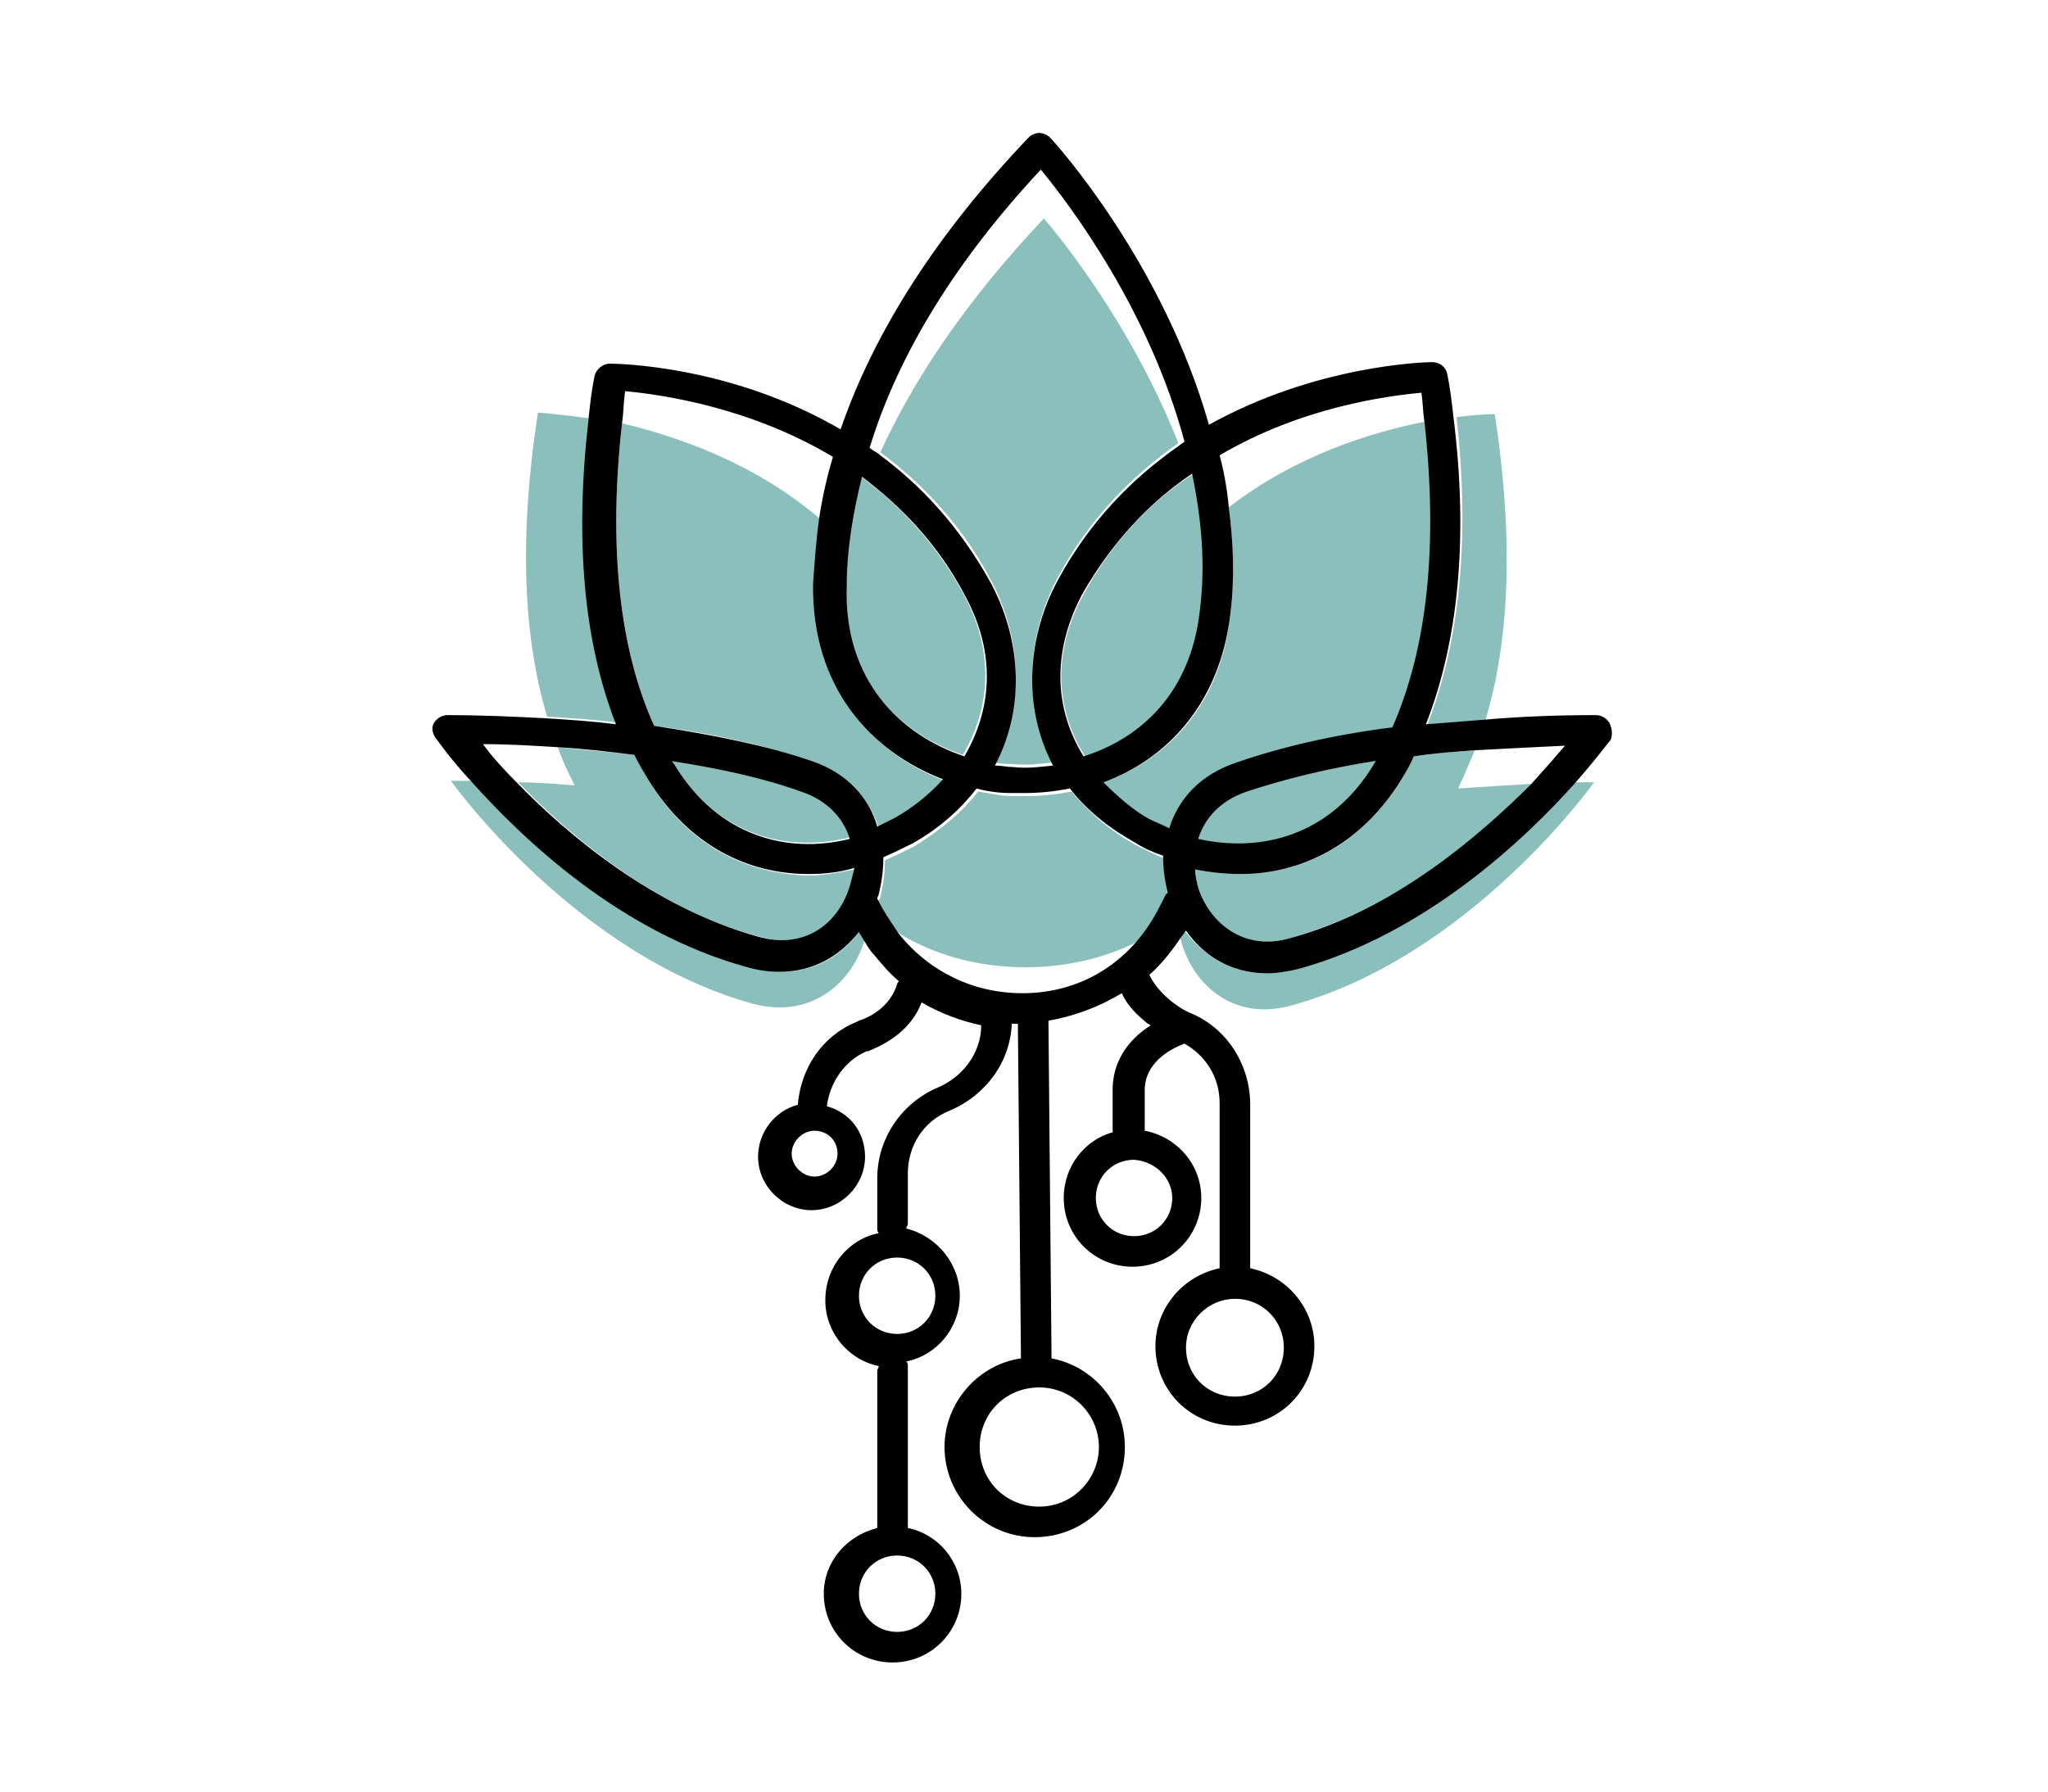 <svg version="1.1" xmlns="http://www.w3.org/2000/svg" xmlns:xlink="http://www.w3.org/1999/xlink" x="0px" y="0px" viewBox="0 0 134 117.3"><style type="text/css">.st3{fill: none;}.st5{fill: #8bbfbc;}</style><g><path class="st5" d="M58.7,53.6c1.1-0.6,2.2-1.5,3.1-2.5c-4.7-1.8-8.6-6-8.5-12.8c0-1.4,0.2-2.9,0.4-4.3c-4.3-3.7-9.3-5.4-13-6.3 c-0.9,8-0.2,14.6,2.1,19.8c3.9,0.5,7.3,1.3,10.3,2.3c2.4,0.8,3.8,2.5,4.4,4.4C57.9,54,58.3,53.8,58.7,53.6z"/><path class="st5" d="M57.6,29.6c2.7,2,5.3,4.7,7.2,8.3c1.9,3.5,2.4,8.1,0.3,12c0.4,0.1,0.8,0.1,1.2,0.1c0.8,0.1,1.7,0,2.6-0.1 c-2.1-4-1.6-8.5,0.3-12.1c2.1-3.9,4.9-6.7,7.9-8.8c-3.4-8.6-8.8-14.7-8.8-14.7C63.2,19.7,59.8,24.8,57.6,29.6z"/><path class="st5" d="M70.9,38.9c-2.2,4-1.7,7.8,0.1,10.6c3.8-1.2,7-4.2,7.6-9.5c0.3-3.1,0.1-6.1-0.5-9 C75.3,32.8,72.8,35.4,70.9,38.9z"/><path class="st5" d="M38.7,27.4c-2.1-0.3-3.5-0.4-3.5-0.4c-1.3,8.4-0.9,14.9,0.6,19.9c1.6,0.1,3.2,0.2,4.7,0.4 C38.4,42,37.8,35.3,38.7,27.4z"/><path class="st5" d="M91.1,47.6c2.4-5.2,3.1-11.9,2.1-20c-3.5,0.7-8.4,2.2-12.8,5.6c0.3,2.3,0.4,4.6,0.1,7 c-0.6,5.9-4.1,9.5-8.3,11c0.9,1,1.9,1.8,3,2.4c0.4,0.2,0.8,0.4,1.3,0.6c0.6-1.9,2-3.5,4.4-4.3C83.8,48.9,87.2,48.2,91.1,47.6z"/><path class="st5" d="M96.5,49.1c-1.4,0.1-2.7,0.2-4,0.4c-0.3,0.5-0.5,1-0.8,1.5c-2.7,4.4-6.6,6.2-10.5,6.2c-1,0-2-0.1-3-0.3 c0,0.4,0.1,0.8,0.2,1.2c0.7,2.3,2.8,4.2,6,3.3c6.8-1.9,12.4-6.6,15.8-10.1c-1.7,0.1-3.3,0.2-4.8,0.3C95.8,50.8,96.1,50,96.5,49.1z "/><path class="st5" d="M93.4,47.4c1.2-0.1,2.5-0.2,3.8-0.3c1.5-5,1.9-11.5,0.6-20c0,0-1,0-2.5,0.2C96.2,35.3,95.5,42,93.4,47.4z"/><path class="st5" d="M42.4,51c-0.3-0.5-0.6-1.1-0.9-1.6c-1.6-0.2-3.3-0.3-5-0.5c0.3,0.9,0.7,1.7,1.1,2.5c-1.2-0.1-2.4-0.2-3.7-0.2 c3.4,3.5,9,8.3,15.8,10.1c3.2,0.9,5.3-1,6-3.3c0.1-0.4,0.2-0.8,0.2-1.1c-1,0.2-2,0.4-3,0.4C49,57.2,45.1,55.5,42.4,51z"/><path class="st5" d="M78.4,54.9c4,1,8.6-0.1,11.5-4.9c0-0.1,0.1-0.1,0.1-0.2c-3.2,0.5-6,1.1-8.4,2c0,0,0,0,0,0 C79.8,52.4,78.8,53.5,78.4,54.9z"/><path class="st5" d="M55.6,54.8c-0.4-1.3-1.4-2.5-3.2-3.1c0,0,0,0,0,0c-2.4-0.8-5.3-1.5-8.5-2c0,0.1,0.1,0.2,0.1,0.2h0 C47,54.8,51.6,55.8,55.6,54.8z"/><path class="st5" d="M84.9,63.4c-0.7,0.2-1.4,0.3-2.1,0.3c-2.3,0-4.1-1.2-5.3-2.8c-0.1,0.1-0.2,0.3-0.3,0.4c0.7,3,3.4,5.6,7.3,4.5 c11.7-3.2,19.8-14.6,19.8-14.6c-0.5,0-1,0-1.5,0C99.7,54.9,93.2,61.1,84.9,63.4z"/><path class="st5" d="M76.5,58.6c-0.2-0.8-0.3-1.6-0.3-2.4c-0.7-0.3-1.3-0.6-1.9-0.9c-1.8-1-3.1-2.2-4.2-3.5c-1,0.2-2,0.3-3,0.3 c-0.3,0-0.6,0-0.9,0c-0.7,0-1.5-0.2-2.2-0.3c-1,1.3-2.4,2.5-4.2,3.6c-0.6,0.3-1.2,0.6-1.9,0.9c0,0.8-0.1,1.6-0.3,2.4 c0,0.1-0.1,0.2-0.1,0.3c0,0.1,0.1,0.1,0.1,0.2c0.3,0.6,0.7,1.2,1.1,1.8c2.2,1.4,5.1,2.3,8.4,2.3c3.1,0,5.9-0.8,8.1-2.1 C75.6,60.3,76.1,59.6,76.5,58.6C76.4,58.7,76.4,58.7,76.5,58.6z"/><path class="st5" d="M51.1,63.6c-0.7,0-1.3-0.1-2.1-0.3C40.7,61,34.3,54.8,31,51.1c-0.5,0-1,0-1.5,0c0,0,8.1,11.4,19.8,14.6 c3.8,1,6.5-1.4,7.3-4.3c-0.1-0.2-0.2-0.3-0.3-0.5C55.1,62.5,53.4,63.6,51.1,63.6z"/><path class="st5" d="M63,49.4c1.7-2.9,2.2-6.6,0-10.6c-1.8-3.3-4.2-5.8-6.8-7.7c-0.6,2.4-0.9,4.8-1,7.2C55.2,44.4,58.8,48,63,49.4 z"/><path d="M105.3,47.3c-0.2-0.3-0.5-0.5-0.9-0.5c0,0,0,0,0,0c-2.6,0-5,0.1-7.3,0.3c-1.3,0.1-2.6,0.2-3.8,0.3 c2.1-5.4,2.8-12.1,1.8-20.1c-0.1-0.9-0.2-1.8-0.4-2.8c-0.1-0.5-0.5-0.8-1-0.8c-0.5,0-7.6,0.2-14.6,4.1c-3-10.6-10-18.4-10.4-18.8 c-0.2-0.2-0.5-0.3-0.7-0.3c-0.2,0-0.5,0.1-0.7,0.3c-6,6.3-10.1,12.7-12.3,19.1c-7.2-4.2-14.6-4.3-15.1-4.3c-0.5,0-0.9,0.4-1,0.8 c-0.2,1-0.3,1.9-0.4,2.9c-0.9,7.9-0.3,14.5,1.8,19.9c-1.5-0.2-3.1-0.3-4.7-0.4c-2-0.1-4.1-0.2-6.3-0.2c0,0,0,0,0,0 c-0.4,0-0.7,0.2-0.9,0.5c-0.2,0.3-0.1,0.7,0.1,1c0.1,0.1,0.9,1.3,2.3,2.8c3.3,3.7,9.7,9.9,18.1,12.2c0.7,0.2,1.4,0.3,2.1,0.3 c2.3,0,4-1.1,5.2-2.6c0.1,0.2,0.2,0.3,0.3,0.5c0.2,0.3,0.4,0.7,0.7,1c0.5,0.6,1,1.2,1.6,1.7c0,0.1-0.1,0.1-0.1,0.2 c-0.5,1.6-1.9,2.2-2.5,2.4l-0.2,0.1c-2.2,0.9-3.6,3-3.8,5.4c-1.5,0.4-2.6,1.8-2.6,3.4c0,1.9,1.6,3.5,3.5,3.5s3.5-1.6,3.5-3.5 c0-1.6-1-2.9-2.5-3.3c0.2-1.6,1.2-3,2.6-3.6l0.1,0c0.7-0.3,2.7-1.1,3.5-3.2c1.2,0.7,2.5,1.2,3.9,1.5c0,1.8-1.2,3.4-2.9,4.1 c-2.3,1-3.9,3.3-3.9,5.9v3.3c0,0.1,0,0.2,0.1,0.3c-2,0.4-3.5,2.2-3.5,4.4c0,2.1,1.5,3.9,3.5,4.3c0,0.1-0.1,0.2-0.1,0.3V100 c-2,0.5-3.5,2.2-3.5,4.3c0,2.5,2,4.5,4.5,4.5s4.5-2,4.5-4.5c0-2.1-1.5-3.9-3.5-4.3V89.4c0-0.1,0-0.2-0.1-0.3 c2-0.4,3.5-2.2,3.5-4.3c0-2.1-1.5-3.9-3.5-4.4c0-0.1,0.1-0.2,0.1-0.3v-3.3c0-1.8,1-3.4,2.7-4.1c2.4-1,4-3.2,4.1-5.7 c0.1,0,0.2,0,0.4,0l0.2,21.8c0,0,0,0.1,0,0.1c-2.8,0.4-5,2.9-5,5.8c0,3.2,2.6,5.9,5.9,5.9s5.9-2.6,5.9-5.9c0-2.9-2.1-5.3-4.8-5.8 c0-0.1,0-0.1,0-0.2l-0.2-21.9c1.7-0.3,3.3-0.9,4.8-1.8c0.4,0.9,1.1,1.5,1.7,2c0.1,0,0.1,0.1,0.2,0.1c-1.6,1-2.5,2.5-2.5,4.2v2.8 c-1.8,0.5-3.2,2.2-3.2,4.3c0,2.5,2,4.5,4.5,4.5c2.5,0,4.5-2,4.5-4.5c0-2.2-1.6-4-3.7-4.4v-2.7c0-1.3,1-2.4,2.6-3 c1.4,0.8,2.3,2.2,2.3,3.9v10.8c-2.4,0.5-4.2,2.6-4.2,5.1c0,2.9,2.3,5.2,5.2,5.2c2.9,0,5.2-2.3,5.2-5.2c0-2.5-1.8-4.6-4.2-5.1V72.3 c0-2.6-1.5-5-3.9-6c-0.5-0.2-0.9-0.5-1.3-0.8c-0.7-0.6-1.1-1.1-1.4-1.7c0,0,0,0,0,0c0.8-0.7,1.5-1.6,2.1-2.5 c0.1-0.1,0.2-0.3,0.3-0.4c1.1,1.6,2.9,2.8,5.3,2.8c0.6,0,1.3-0.1,2.1-0.3c8.3-2.3,14.8-8.5,18.1-12.2c1.4-1.6,2.2-2.7,2.3-2.8 C105.5,48.1,105.5,47.7,105.3,47.3z M54.8,75.5c0,0.8-0.7,1.5-1.5,1.5s-1.5-0.7-1.5-1.5s0.7-1.5,1.5-1.5S54.8,74.6,54.8,75.5z  M61.2,104.3c0,1.4-1.1,2.5-2.5,2.5s-2.5-1.1-2.5-2.5s1.1-2.5,2.5-2.5S61.2,102.9,61.2,104.3z M61.2,84.8c0,1.4-1.1,2.5-2.5,2.5 s-2.5-1.1-2.5-2.5s1.1-2.5,2.5-2.5S61.2,83.4,61.2,84.8z M76.7,78.4c0,1.4-1.1,2.5-2.5,2.5c-1.4,0-2.5-1.1-2.5-2.5 c0-1.4,1.1-2.5,2.5-2.5C75.6,76,76.7,77.1,76.7,78.4z M80.8,85c1.8,0,3.2,1.4,3.2,3.2s-1.4,3.2-3.2,3.2s-3.2-1.4-3.2-3.2 S79.1,85,80.8,85z M78,31c0.6,2.9,0.9,5.9,0.5,9c-0.6,5.3-3.8,8.3-7.6,9.5c-1.8-2.9-2.2-6.6-0.1-10.6C72.8,35.4,75.3,32.8,78,31z  M68.1,11.1c1.9,2.3,7.1,9.2,9.4,17.8c-0.1,0.1-0.3,0.2-0.4,0.3c-3,2.1-5.8,4.9-7.9,8.8c-1.9,3.5-2.4,8.1-0.3,12.1 c-0.9,0.1-1.7,0.2-2.6,0.1c-0.4,0-0.8-0.1-1.2-0.1c2.1-4,1.6-8.5-0.3-12c-2-3.6-4.5-6.3-7.2-8.3c-0.2-0.2-0.5-0.3-0.7-0.5 C58.8,23.1,62.6,17,68.1,11.1z M63.1,38.9c2.2,4,1.7,7.7,0,10.6c-4.2-1.4-7.9-5-7.7-11.1c0-2.4,0.4-4.8,1-7.2 C58.9,33.1,61.3,35.5,63.1,38.9z M55.6,58c-0.7,2.3-2.8,4.2-6,3.3c-6.8-1.9-12.4-6.6-15.8-10.1c-0.9-0.9-1.7-1.8-2.2-2.5 c1.7,0,3.3,0.1,4.9,0.2c1.7,0.1,3.4,0.3,5,0.5c0.3,0.6,0.6,1.1,0.9,1.6c2.7,4.4,6.6,6.2,10.5,6.2c1,0,2-0.1,3-0.4 C55.8,57.3,55.7,57.6,55.6,58z M43.9,49.8c3.2,0.5,6,1.1,8.5,2c0,0,0,0,0,0c1.8,0.6,2.8,1.8,3.2,3.1c-4,1-8.6-0.1-11.5-4.9h0 C44,49.9,44,49.8,43.9,49.8z M53.1,49.8c-2.9-1-6.4-1.7-10.3-2.3c-2.3-5.1-3-11.8-2.1-19.8c0.1-0.7,0.1-1.4,0.2-2.1 c2.2,0.2,8.1,1,13.6,4.3c-0.4,1.3-0.7,2.7-0.9,4c-0.2,1.4-0.3,2.9-0.4,4.3c-0.1,6.8,3.8,11,8.5,12.8c-0.9,1-1.9,1.8-3.1,2.5 c-0.4,0.2-0.8,0.4-1.2,0.6C56.9,52.3,55.5,50.6,53.1,49.8z M71.9,94.7c0,2.1-1.7,3.9-3.9,3.9s-3.9-1.7-3.9-3.9s1.7-3.9,3.9-3.9 S71.9,92.6,71.9,94.7z M66.9,65c-3.2,0-6.1-1.4-8.1-3.9c-0.1-0.1-0.1-0.2-0.2-0.3c-0.4-0.6-0.8-1.2-1.1-1.8c0-0.1-0.1-0.1-0.1-0.2 c0-0.1,0.1-0.2,0.1-0.3c0.2-0.8,0.3-1.6,0.3-2.4c0.7-0.3,1.3-0.6,1.9-0.9c1.8-1,3.2-2.3,4.2-3.6c0.7,0.2,1.5,0.3,2.2,0.3 c0.3,0,0.6,0,0.9,0c1,0,2-0.1,3-0.3c1,1.3,2.4,2.5,4.2,3.5c0.6,0.4,1.3,0.7,1.9,0.9c0,0.8,0.1,1.6,0.3,2.4c0,0,0,0.1-0.1,0.1 c-0.4,0.8-0.8,1.6-1.3,2.3C73.1,63.5,70.2,65,66.9,65z M76.5,54.2c-0.4-0.2-0.9-0.4-1.3-0.6c-1.1-0.6-2.1-1.5-3-2.4 c4.1-1.5,7.6-5.1,8.3-11c0.3-2.4,0.2-4.7-0.1-7c-0.1-1.1-0.3-2.3-0.6-3.4c5.4-3.2,11.1-3.9,13.2-4.1c0.1,0.6,0.1,1.3,0.2,1.9 c0.9,8.1,0.2,14.8-2.1,20c-3.9,0.5-7.3,1.3-10.2,2.3C78.5,50.7,77.1,52.3,76.5,54.2z M90,49.8c0,0.1-0.1,0.1-0.1,0.2 c-2.9,4.8-7.5,5.8-11.5,4.9c0.4-1.3,1.4-2.5,3.2-3.1c0,0,0,0,0,0C84,51,86.8,50.3,90,49.8z M84.4,61.4c-3.1,0.9-5.3-1.1-6-3.3 c-0.1-0.4-0.2-0.8-0.2-1.2c1,0.2,2,0.3,3,0.3c3.8,0,7.8-1.8,10.5-6.2c0.3-0.5,0.6-1,0.8-1.5c1.3-0.2,2.6-0.3,4-0.4 c1.9-0.1,3.8-0.2,5.9-0.3c-0.6,0.7-1.3,1.5-2.2,2.5C96.7,54.8,91.1,59.6,84.4,61.4z"/></g></svg>